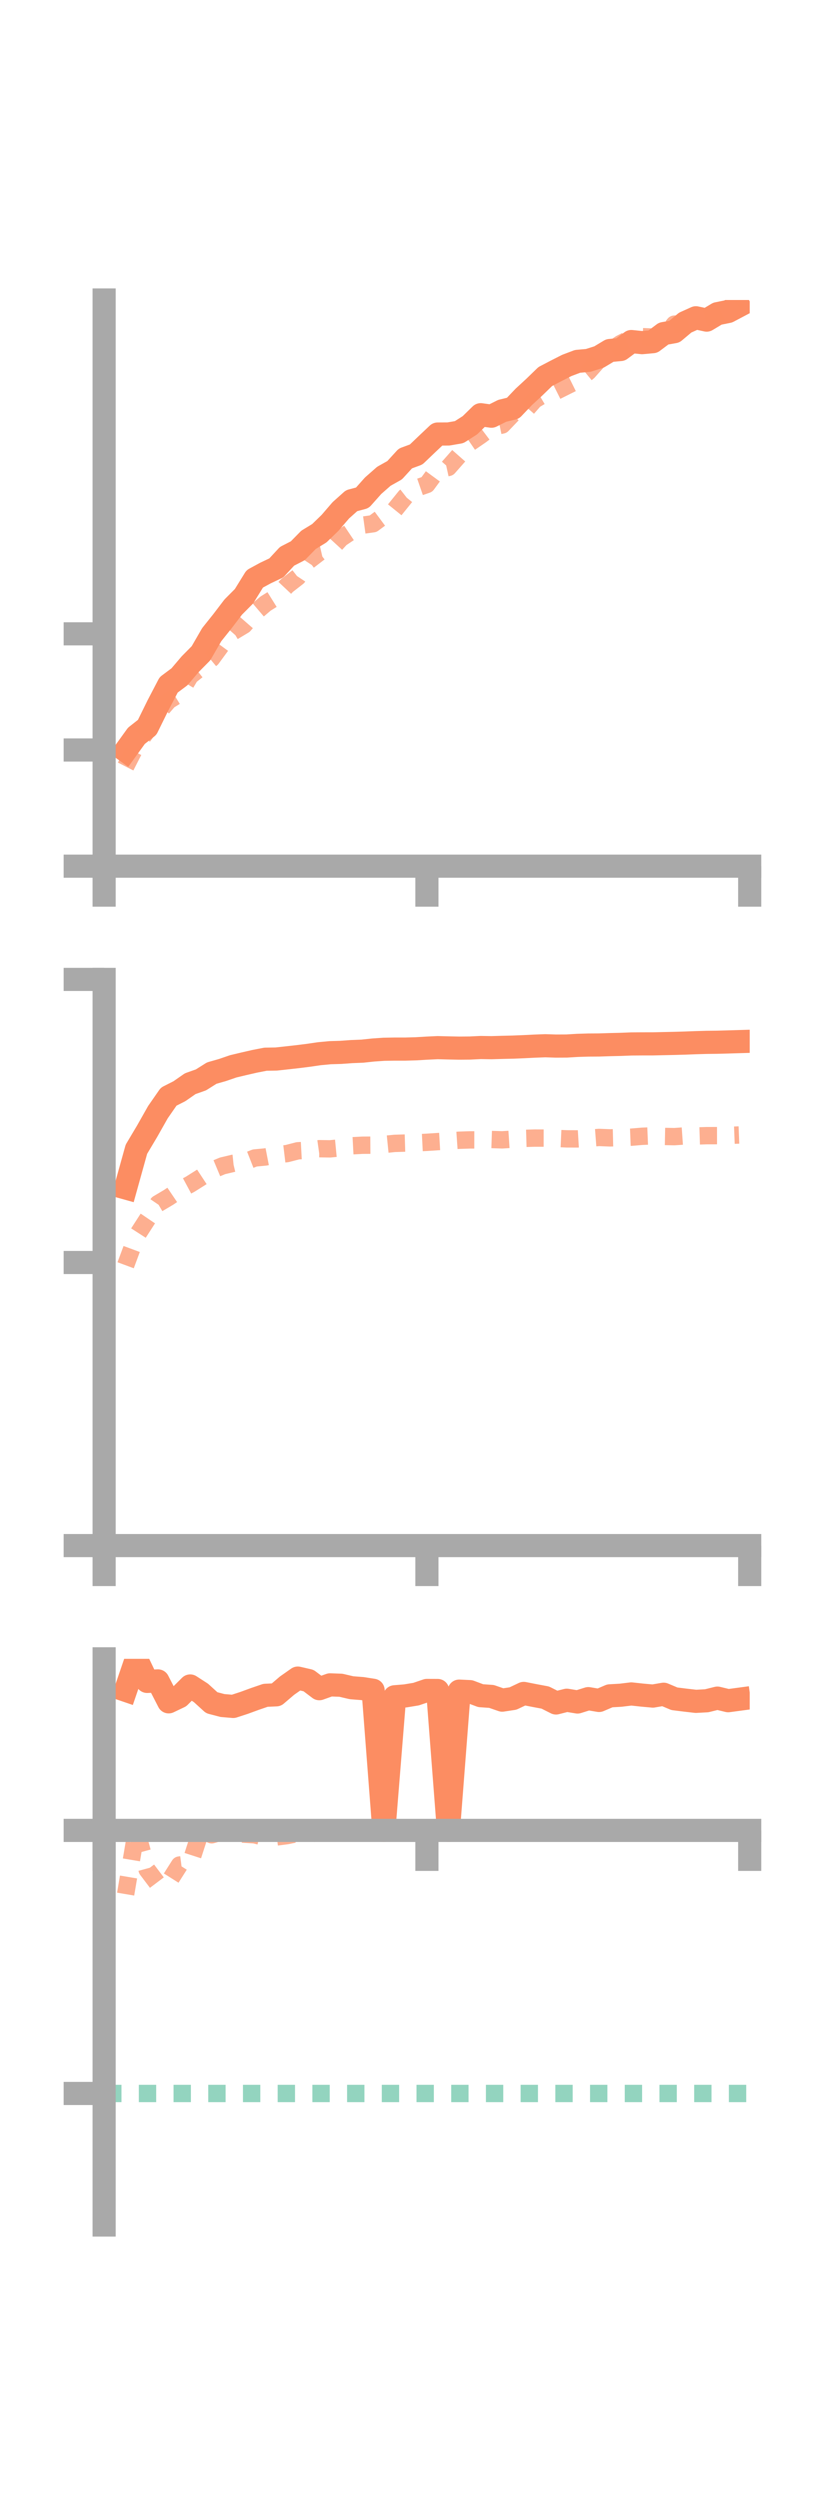 <?xml version="1.0" encoding="utf-8" standalone="no"?>
<!DOCTYPE svg PUBLIC "-//W3C//DTD SVG 1.1//EN"
  "http://www.w3.org/Graphics/SVG/1.1/DTD/svg11.dtd">
<!-- Created with matplotlib (https://matplotlib.org/) -->
<svg height="216pt" version="1.1" viewBox="0 0 72 216" width="72pt" xmlns="http://www.w3.org/2000/svg" xmlns:xlink="http://www.w3.org/1999/xlink">
 <defs>
  <style type="text/css">*{stroke-linecap:butt;stroke-linejoin:round;}</style>
 </defs>
 <g id="figure_1">
  <g id="patch_1">
   <path d="M 0 216 
L 72 216 
L 72 0 
L 0 0 
z
" style="fill:none;"/>
  </g>
  <g id="axes_1">
   <g id="patch_2">
    <path d="M 9 74.838 
L 64.8 74.838 
L 64.8 25.92 
L 9 25.92 
z
" style="fill:none;"/>
   </g>
   <g id="matplotlib.axis_1">
    <g id="xtick_1">
     <g id="line2d_1">
      <defs>
       <path d="M 0 0 
L 0 3.5 
" id="m60a9074cec" style="stroke:#a9a9a9;stroke-width:2;"/>
      </defs>
      <g>
       <use style="fill:#a9a9a9;stroke:#a9a9a9;stroke-width:2;" x="9" xlink:href="#m60a9074cec" y="74.838"/>
      </g>
     </g>
    </g>
    <g id="xtick_2">
     <g id="line2d_2">
      <g>
       <use style="fill:#a9a9a9;stroke:#a9a9a9;stroke-width:2;" x="36.9" xlink:href="#m60a9074cec" y="74.838"/>
      </g>
     </g>
    </g>
    <g id="xtick_3">
     <g id="line2d_3">
      <g>
       <use style="fill:#a9a9a9;stroke:#a9a9a9;stroke-width:2;" x="64.8" xlink:href="#m60a9074cec" y="74.838"/>
      </g>
     </g>
    </g>
   </g>
   <g id="matplotlib.axis_2">
    <g id="ytick_1">
     <g id="line2d_4">
      <defs>
       <path d="M 0 0 
L -3.5 0 
" id="m776b69356f" style="stroke:#a9a9a9;stroke-width:2;"/>
      </defs>
      <g>
       <use style="fill:#a9a9a9;stroke:#a9a9a9;stroke-width:2;" x="9" xlink:href="#m776b69356f" y="74.838"/>
      </g>
     </g>
    </g>
    <g id="ytick_2">
     <g id="line2d_5">
      <g>
       <use style="fill:#a9a9a9;stroke:#a9a9a9;stroke-width:2;" x="9" xlink:href="#m776b69356f" y="64.8"/>
      </g>
     </g>
    </g>
    <g id="ytick_3">
     <g id="line2d_6">
      <g>
       <use style="fill:#a9a9a9;stroke:#a9a9a9;stroke-width:2;" x="9" xlink:href="#m776b69356f" y="54.763"/>
      </g>
     </g>
    </g>
   </g>
   <g id="line2d_7">
    <path clip-path="url(#p1f84472722)" d="M 10.86 64.863 
L 11.79 63.574 
L 12.72 62.842 
L 13.65 60.952 
L 14.58 59.171 
L 15.51 58.477 
L 16.44 57.384 
L 17.37 56.444 
L 18.3 54.834 
L 19.23 53.67 
L 20.16 52.45 
L 21.09 51.516 
L 22.02 50.013 
L 22.95 49.508 
L 23.88 49.068 
L 24.81 48.064 
L 25.74 47.586 
L 26.67 46.64 
L 27.6 46.073 
L 28.53 45.171 
L 29.46 44.09 
L 30.39 43.259 
L 31.32 43.012 
L 32.25 41.967 
L 33.18 41.15 
L 34.11 40.628 
L 35.04 39.611 
L 35.97 39.269 
L 36.9 38.38 
L 37.83 37.501 
L 38.76 37.496 
L 39.69 37.336 
L 40.62 36.74 
L 41.55 35.831 
L 42.48 35.96 
L 43.41 35.495 
L 44.34 35.269 
L 45.27 34.293 
L 46.2 33.435 
L 47.13 32.533 
L 48.06 32.047 
L 48.99 31.574 
L 49.92 31.222 
L 50.85 31.138 
L 51.78 30.842 
L 52.71 30.284 
L 53.64 30.198 
L 54.57 29.509 
L 55.5 29.605 
L 56.43 29.52 
L 57.36 28.822 
L 58.29 28.656 
L 59.22 27.875 
L 60.15 27.456 
L 61.08 27.658 
L 62.01 27.101 
L 62.94 26.913 
L 63.87 26.422 
" style="fill:none;stroke:#fc8d62;stroke-linecap:square;stroke-width:2;"/>
   </g>
   <g id="line2d_8">
    <path clip-path="url(#p1f84472722)" d="M 10.86 66.228 
L 11.79 64.407 
L 12.72 63.145 
L 13.65 61.608 
L 14.58 60.531 
L 15.51 59.957 
L 16.44 58.401 
L 17.37 57.666 
L 18.3 56.893 
L 19.23 55.624 
L 20.16 54.573 
L 21.09 54.014 
L 22.02 52.946 
L 22.95 52.153 
L 23.88 51.572 
L 24.81 50.584 
L 25.74 49.86 
L 26.67 48.453 
L 27.6 47.741 
L 28.53 47.528 
L 29.46 46.517 
L 30.39 45.895 
L 31.32 45.379 
L 32.25 45.251 
L 33.18 44.561 
L 34.11 44.058 
L 35.04 42.908 
L 35.97 42.181 
L 36.9 41.859 
L 37.83 40.592 
L 38.76 40.387 
L 39.69 39.331 
L 40.62 38.252 
L 41.55 37.614 
L 42.48 36.913 
L 43.41 36.719 
L 44.34 35.746 
L 45.27 35.624 
L 46.2 34.559 
L 47.13 34.003 
L 48.06 33.808 
L 48.99 33.343 
L 49.92 32.882 
L 50.85 32.115 
L 51.78 31.066 
L 52.71 30.312 
L 53.64 29.684 
L 54.57 29.21 
L 55.5 29.088 
L 56.43 29.125 
L 57.36 29.132 
L 58.29 28.005 
L 59.22 27.993 
L 60.15 27.693 
L 61.08 27.439 
L 62.01 27.235 
L 62.94 26.754 
L 63.87 25.881 
" style="fill:none;stroke:#fc8d62;stroke-dasharray:1.5,1.5;stroke-dashoffset:0;stroke-opacity:0.7;stroke-width:1.5;"/>
   </g>
   <g id="patch_3">
    <path d="M 9 74.838 
L 9 25.92 
" style="fill:none;stroke:#a9a9a9;stroke-linecap:square;stroke-linejoin:miter;stroke-width:2;"/>
   </g>
   <g id="patch_4">
    <path d="M 64.8 74.838 
L 64.8 25.92 
" style="fill:none;"/>
   </g>
   <g id="patch_5">
    <path d="M 9 74.838 
L 64.8 74.838 
" style="fill:none;stroke:#a9a9a9;stroke-linecap:square;stroke-linejoin:miter;stroke-width:2;"/>
   </g>
   <g id="patch_6">
    <path d="M 9 25.92 
L 64.8 25.92 
" style="fill:none;"/>
   </g>
  </g>
  <g id="axes_2">
   <g id="patch_7">
    <path d="M 9 133.539 
L 64.8 133.539 
L 64.8 84.621 
L 9 84.621 
z
" style="fill:none;"/>
   </g>
   <g id="matplotlib.axis_3">
    <g id="xtick_4">
     <g id="line2d_9">
      <g>
       <use style="fill:#a9a9a9;stroke:#a9a9a9;stroke-width:2;" x="9" xlink:href="#m60a9074cec" y="133.539"/>
      </g>
     </g>
    </g>
    <g id="xtick_5">
     <g id="line2d_10">
      <g>
       <use style="fill:#a9a9a9;stroke:#a9a9a9;stroke-width:2;" x="36.9" xlink:href="#m60a9074cec" y="133.539"/>
      </g>
     </g>
    </g>
    <g id="xtick_6">
     <g id="line2d_11">
      <g>
       <use style="fill:#a9a9a9;stroke:#a9a9a9;stroke-width:2;" x="64.8" xlink:href="#m60a9074cec" y="133.539"/>
      </g>
     </g>
    </g>
   </g>
   <g id="matplotlib.axis_4">
    <g id="ytick_4">
     <g id="line2d_12">
      <g>
       <use style="fill:#a9a9a9;stroke:#a9a9a9;stroke-width:2;" x="9" xlink:href="#m776b69356f" y="133.539"/>
      </g>
     </g>
    </g>
    <g id="ytick_5">
     <g id="line2d_13">
      <g>
       <use style="fill:#a9a9a9;stroke:#a9a9a9;stroke-width:2;" x="9" xlink:href="#m776b69356f" y="109.08"/>
      </g>
     </g>
    </g>
    <g id="ytick_6">
     <g id="line2d_14">
      <g>
       <use style="fill:#a9a9a9;stroke:#a9a9a9;stroke-width:2;" x="9" xlink:href="#m776b69356f" y="84.621"/>
      </g>
     </g>
    </g>
   </g>
   <g id="line2d_15">
    <path clip-path="url(#pdcb0eed2de)" d="M 10.86 102.638 
L 11.79 99.296 
L 12.72 97.734 
L 13.65 96.09 
L 14.58 94.751 
L 15.51 94.28 
L 16.44 93.632 
L 17.37 93.302 
L 18.3 92.716 
L 19.23 92.45 
L 20.16 92.131 
L 21.09 91.909 
L 22.02 91.696 
L 22.95 91.515 
L 23.88 91.5 
L 24.81 91.398 
L 25.74 91.294 
L 26.67 91.177 
L 27.6 91.041 
L 28.53 90.953 
L 29.46 90.925 
L 30.39 90.858 
L 31.32 90.82 
L 32.25 90.721 
L 33.18 90.657 
L 34.11 90.641 
L 35.04 90.641 
L 35.97 90.615 
L 36.9 90.559 
L 37.83 90.516 
L 38.76 90.54 
L 39.69 90.558 
L 40.62 90.55 
L 41.55 90.505 
L 42.48 90.52 
L 43.41 90.492 
L 44.34 90.47 
L 45.27 90.433 
L 46.2 90.386 
L 47.13 90.352 
L 48.06 90.381 
L 48.99 90.376 
L 49.92 90.32 
L 50.85 90.292 
L 51.78 90.286 
L 52.71 90.256 
L 53.64 90.234 
L 54.57 90.198 
L 55.5 90.191 
L 56.43 90.19 
L 57.36 90.169 
L 58.29 90.149 
L 59.22 90.122 
L 60.15 90.087 
L 61.08 90.06 
L 62.01 90.049 
L 62.94 90.024 
L 63.87 89.996 
" style="fill:none;stroke:#fc8d62;stroke-linecap:square;stroke-width:2;"/>
   </g>
   <g id="line2d_16">
    <path clip-path="url(#pdcb0eed2de)" d="M 10.86 109.319 
L 11.79 106.811 
L 12.72 105.368 
L 13.65 103.998 
L 14.58 103.447 
L 15.51 102.818 
L 16.44 102.317 
L 17.37 101.731 
L 18.3 101.12 
L 19.23 100.731 
L 20.16 100.51 
L 21.09 100.415 
L 22.02 100.05 
L 22.95 99.961 
L 23.88 99.781 
L 24.81 99.669 
L 25.74 99.429 
L 26.67 99.379 
L 27.6 99.247 
L 28.53 99.261 
L 29.46 99.171 
L 30.39 98.997 
L 31.32 98.948 
L 32.25 98.942 
L 33.18 98.882 
L 34.11 98.789 
L 35.04 98.761 
L 35.97 98.742 
L 36.9 98.696 
L 37.83 98.635 
L 38.76 98.581 
L 39.69 98.517 
L 40.62 98.487 
L 41.55 98.488 
L 42.48 98.453 
L 43.41 98.483 
L 44.34 98.423 
L 45.27 98.358 
L 46.2 98.331 
L 47.13 98.332 
L 48.06 98.357 
L 48.99 98.398 
L 49.92 98.401 
L 50.85 98.346 
L 51.78 98.275 
L 52.71 98.312 
L 53.64 98.29 
L 54.57 98.253 
L 55.5 98.175 
L 56.43 98.137 
L 57.36 98.188 
L 58.29 98.206 
L 59.22 98.141 
L 60.15 98.15 
L 61.08 98.121 
L 62.01 98.119 
L 62.94 98.1 
L 63.87 98.064 
" style="fill:none;stroke:#fc8d62;stroke-dasharray:1.5,1.5;stroke-dashoffset:0;stroke-opacity:0.7;stroke-width:1.5;"/>
   </g>
   <g id="patch_8">
    <path d="M 9 133.539 
L 9 84.621 
" style="fill:none;stroke:#a9a9a9;stroke-linecap:square;stroke-linejoin:miter;stroke-width:2;"/>
   </g>
   <g id="patch_9">
    <path d="M 64.8 133.539 
L 64.8 84.621 
" style="fill:none;"/>
   </g>
   <g id="patch_10">
    <path d="M 9 133.539 
L 64.8 133.539 
" style="fill:none;stroke:#a9a9a9;stroke-linecap:square;stroke-linejoin:miter;stroke-width:2;"/>
   </g>
   <g id="patch_11">
    <path d="M 9 84.621 
L 64.8 84.621 
" style="fill:none;"/>
   </g>
  </g>
  <g id="axes_3">
   <g id="patch_12">
    <path d="M 9 192.24 
L 64.8 192.24 
L 64.8 143.322 
L 9 143.322 
z
" style="fill:none;"/>
   </g>
   <g id="matplotlib.axis_5">
    <g id="xtick_7">
     <g id="line2d_17">
      <g>
       <use style="fill:#a9a9a9;stroke:#a9a9a9;stroke-width:2;" x="9" xlink:href="#m60a9074cec" y="158.147"/>
      </g>
     </g>
    </g>
    <g id="xtick_8">
     <g id="line2d_18">
      <g>
       <use style="fill:#a9a9a9;stroke:#a9a9a9;stroke-width:2;" x="36.9" xlink:href="#m60a9074cec" y="158.147"/>
      </g>
     </g>
    </g>
    <g id="xtick_9">
     <g id="line2d_19">
      <g>
       <use style="fill:#a9a9a9;stroke:#a9a9a9;stroke-width:2;" x="64.8" xlink:href="#m60a9074cec" y="158.147"/>
      </g>
     </g>
    </g>
   </g>
   <g id="matplotlib.axis_6">
    <g id="ytick_7">
     <g id="line2d_20">
      <g>
       <use style="fill:#a9a9a9;stroke:#a9a9a9;stroke-width:2;" x="9" xlink:href="#m776b69356f" y="158.147"/>
      </g>
     </g>
    </g>
    <g id="ytick_8">
     <g id="line2d_21">
      <g>
       <use style="fill:#a9a9a9;stroke:#a9a9a9;stroke-width:2;" x="9" xlink:href="#m776b69356f" y="180.876"/>
      </g>
     </g>
    </g>
   </g>
   <g id="line2d_22">
    <path clip-path="url(#p8257f2381b)" d="M 10.86 146.042 
L 11.79 143.322 
L 12.72 145.275 
L 13.65 145.231 
L 14.58 147.039 
L 15.51 146.595 
L 16.44 145.668 
L 17.37 146.268 
L 18.3 147.114 
L 19.23 147.357 
L 20.16 147.436 
L 21.09 147.133 
L 22.02 146.793 
L 22.95 146.474 
L 23.88 146.433 
L 24.81 145.64 
L 25.74 144.987 
L 26.67 145.201 
L 27.6 145.904 
L 28.53 145.572 
L 29.46 145.605 
L 30.39 145.821 
L 31.32 145.893 
L 32.25 146.039 
L 33.18 158.147 
L 34.11 146.602 
L 35.04 146.525 
L 35.97 146.371 
L 36.9 146.054 
L 37.83 146.058 
L 38.76 158.147 
L 39.69 146.113 
L 40.62 146.158 
L 41.55 146.507 
L 42.48 146.571 
L 43.41 146.892 
L 44.34 146.752 
L 45.27 146.312 
L 46.2 146.495 
L 47.13 146.669 
L 48.06 147.137 
L 48.99 146.9 
L 49.92 147.053 
L 50.85 146.762 
L 51.78 146.919 
L 52.71 146.521 
L 53.64 146.468 
L 54.57 146.356 
L 55.5 146.457 
L 56.43 146.541 
L 57.36 146.382 
L 58.29 146.774 
L 59.22 146.89 
L 60.15 146.997 
L 61.08 146.947 
L 62.01 146.717 
L 62.94 146.941 
L 63.87 146.816 
" style="fill:none;stroke:#fc8d62;stroke-linecap:square;stroke-width:2;"/>
   </g>
   <g id="line2d_23">
    <path clip-path="url(#p8257f2381b)" d="M 10.86 163.652 
L 11.79 158.147 
L 12.72 161.547 
L 13.65 162.778 
L 14.58 162.609 
L 15.51 161.141 
L 16.44 161.019 
L 17.37 158.147 
L 18.3 158.526 
L 19.23 158.262 
L 20.16 158.39 
L 21.09 158.471 
L 22.02 158.529 
L 22.95 158.762 
L 23.88 158.717 
L 24.81 158.597 
L 25.74 158.402 
L 26.67 158.56 
L 27.6 158.147 
L 28.53 158.247 
L 29.46 158.147 
L 30.39 158.147 
L 31.32 158.184 
L 32.25 158.197 
L 33.18 158.147 
L 34.11 158.147 
L 35.04 158.179 
L 35.97 158.183 
L 36.9 158.169 
L 37.83 158.147 
L 38.76 158.162 
L 39.69 158.152 
L 40.62 158.147 
L 41.55 158.154 
L 42.48 158.152 
L 43.41 158.147 
L 44.34 158.153 
L 45.27 158.147 
L 46.2 158.147 
L 47.13 158.147 
L 48.06 158.15 
L 48.99 158.147 
L 49.92 158.148 
L 50.85 158.147 
L 51.78 158.147 
L 52.71 158.147 
L 53.64 158.147 
L 54.57 158.147 
L 55.5 158.147 
L 56.43 158.147 
L 57.36 158.147 
L 58.29 158.147 
L 59.22 158.147 
L 60.15 158.147 
L 61.08 158.147 
L 62.01 158.148 
L 62.94 158.147 
L 63.87 158.147 
" style="fill:none;stroke:#fc8d62;stroke-dasharray:1.5,1.5;stroke-dashoffset:0;stroke-opacity:0.7;stroke-width:1.5;"/>
   </g>
   <g id="line2d_24">
    <path clip-path="url(#p8257f2381b)" d="M 9 180.876 
L 64.8 180.876 
" style="fill:none;stroke:#66c2a5;stroke-dasharray:1.5,1.5;stroke-dashoffset:0;stroke-opacity:0.7;stroke-width:1.5;"/>
   </g>
   <g id="patch_13">
    <path d="M 9 192.24 
L 9 143.322 
" style="fill:none;stroke:#a9a9a9;stroke-linecap:square;stroke-linejoin:miter;stroke-width:2;"/>
   </g>
   <g id="patch_14">
    <path d="M 64.8 192.24 
L 64.8 143.322 
" style="fill:none;"/>
   </g>
   <g id="patch_15">
    <path d="M 9 158.147 
L 64.8 158.147 
" style="fill:none;stroke:#a9a9a9;stroke-linecap:square;stroke-linejoin:miter;stroke-width:2;"/>
   </g>
   <g id="patch_16">
    <path d="M 9 143.322 
L 64.8 143.322 
" style="fill:none;"/>
   </g>
  </g>
 </g>
 <defs>
  <clipPath id="p1f84472722">
   <rect height="48.918" width="55.8" x="9" y="25.92"/>
  </clipPath>
  <clipPath id="pdcb0eed2de">
   <rect height="48.918" width="55.8" x="9" y="84.621"/>
  </clipPath>
  <clipPath id="p8257f2381b">
   <rect height="48.918" width="55.8" x="9" y="143.322"/>
  </clipPath>
 </defs>
</svg>
